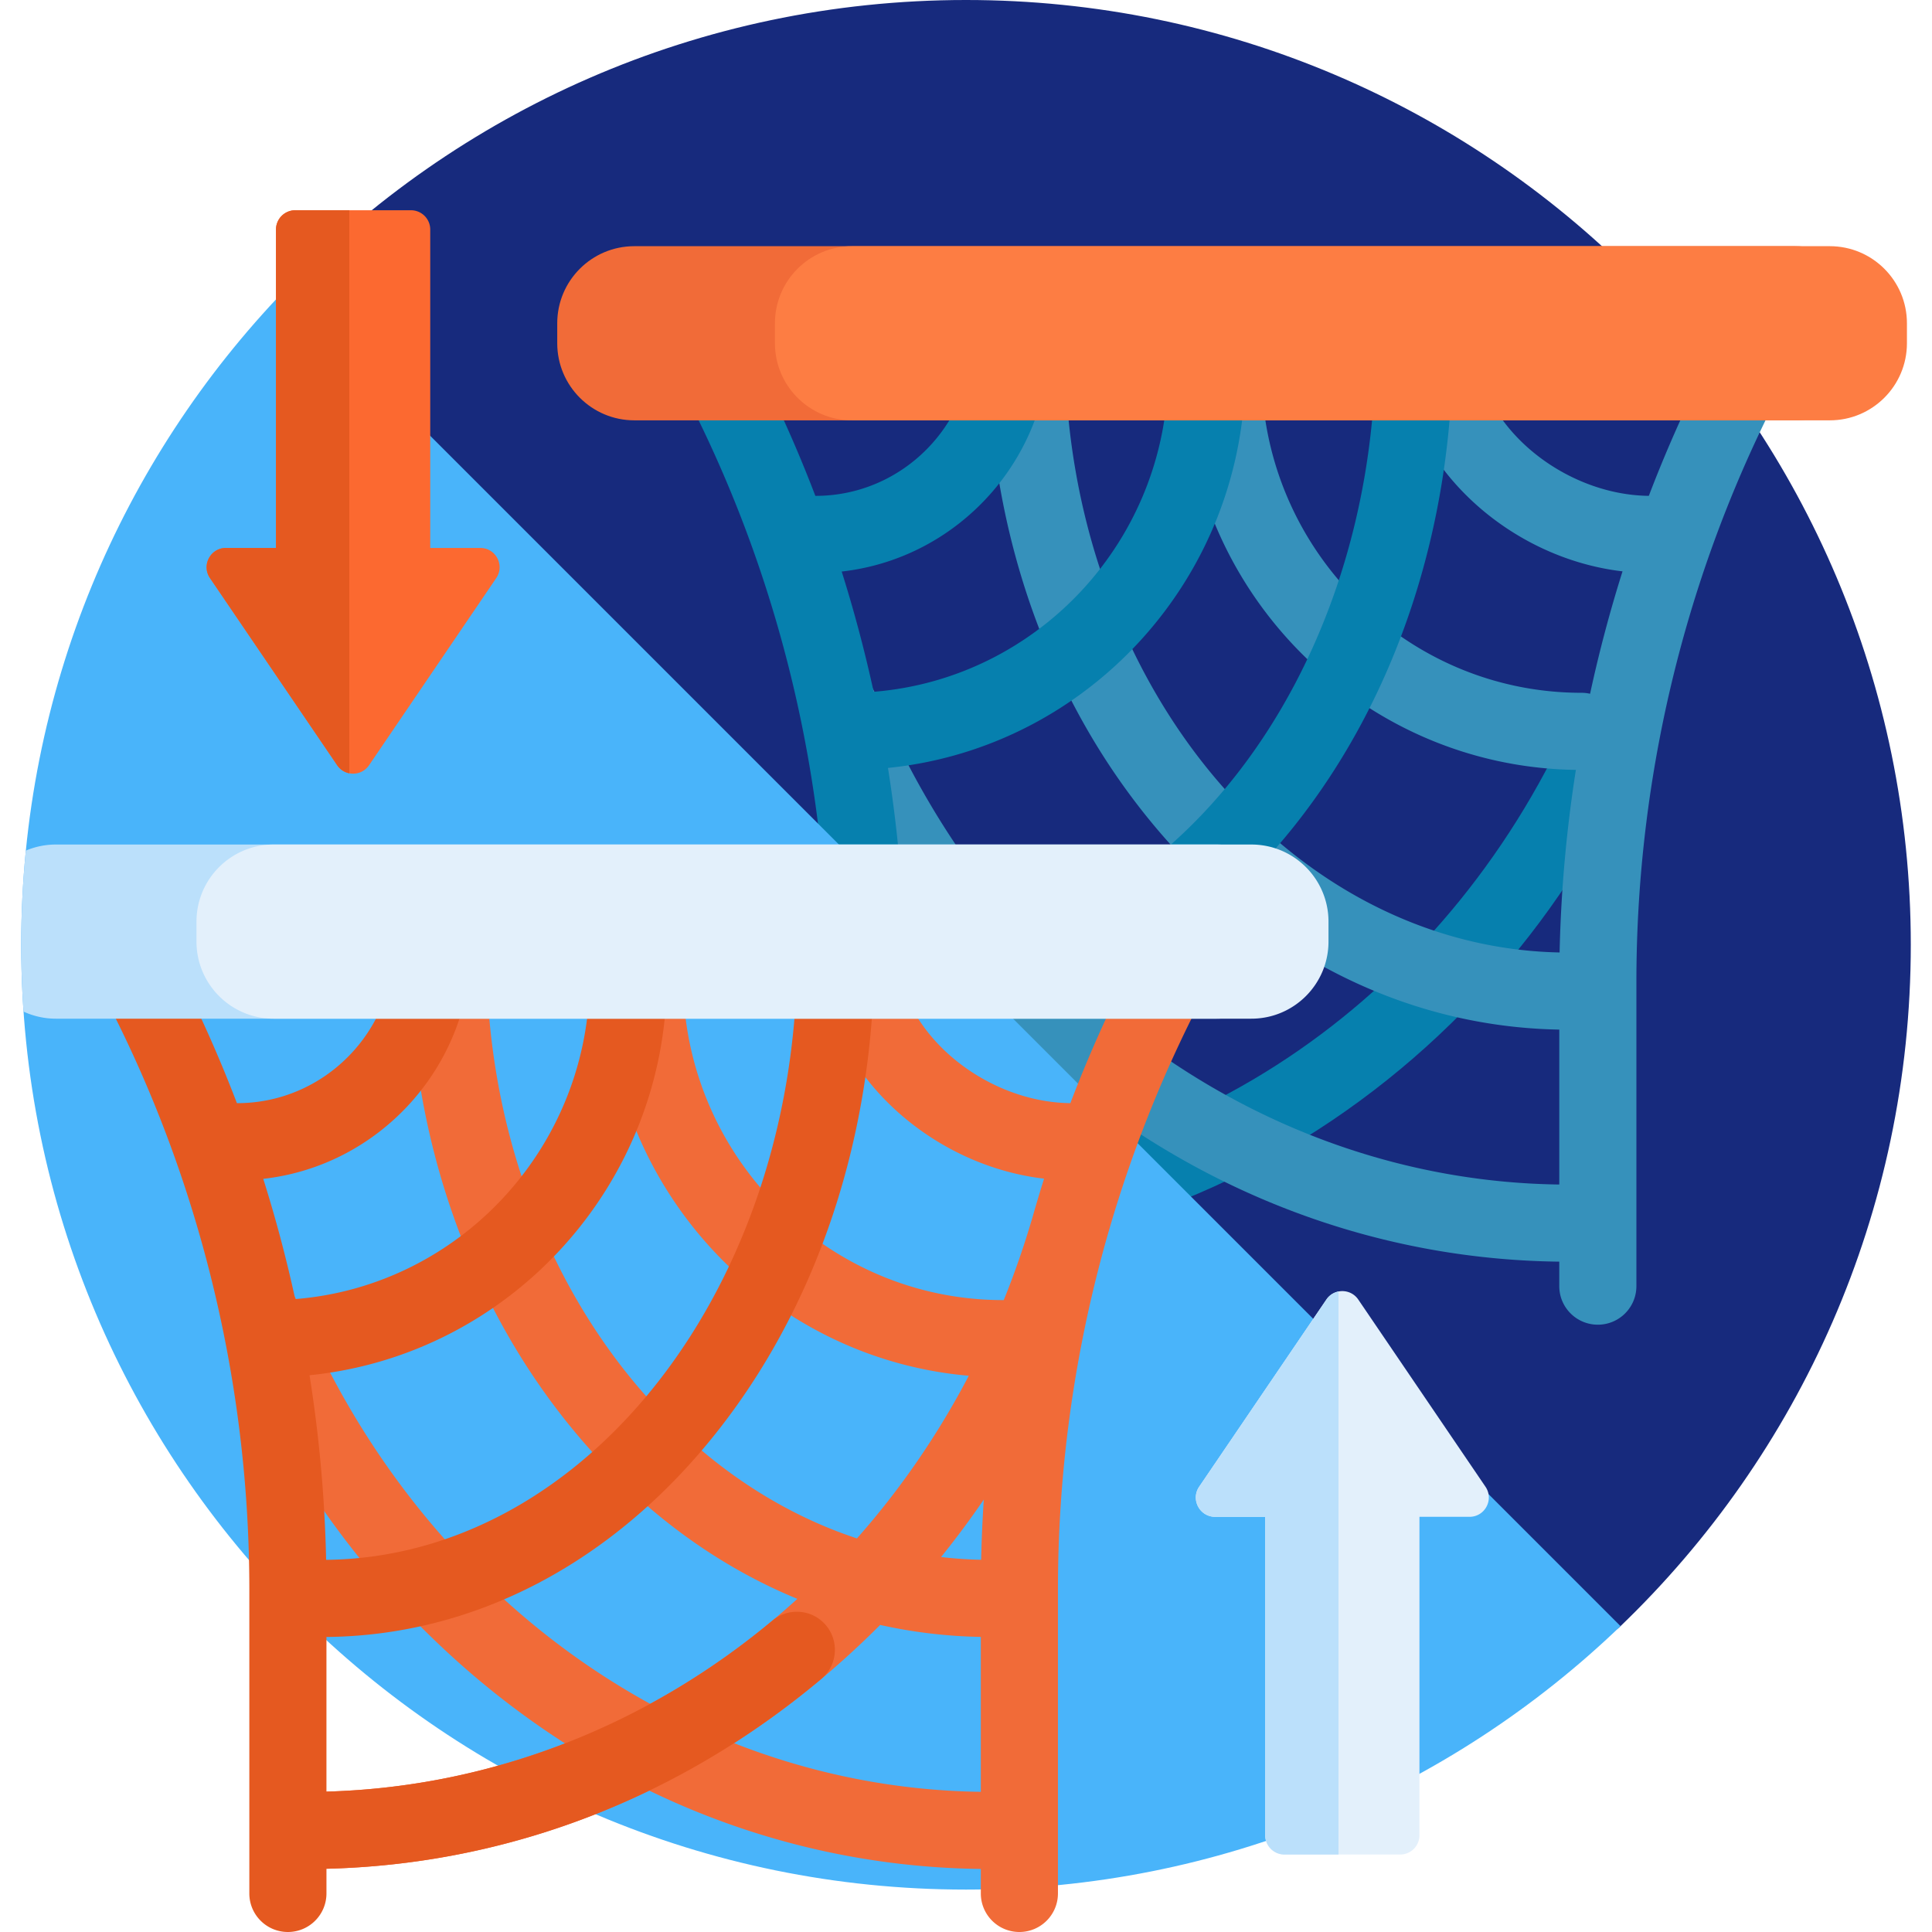 <svg height="512" viewBox="0 0 501 501" width="512" xmlns="http://www.w3.org/2000/svg"><path d="M73.884 75.2C118.46 28.846 181.111.001 250.498 0 385.769-.001 495.501 109.732 495.5 245.003c-.001 69.492-28.934 132.227-75.41 176.815-2.894 2.776-7.491 2.694-10.327-.142L74.03 85.944c-2.95-2.951-3.038-7.736-.146-10.744z" fill="#172a7d"/><path d="M436.708 163.833c-13.897 46.642-40.248 86.855-76.955 116.183-37.596 30.039-82.327 45.916-129.356 45.916-5.522 0-10-4.477-10-10s4.478-10 10-10c77.574 0 146.594-48.49 178.602-123.049.958-2.231 2.986-.106 3.877-2.383 2.282-5.834 3.238-16.198 5.063-22.32 1.578-5.292 7.142-8.308 12.439-6.728 5.292 1.576 7.907 7.088 6.33 12.381z" fill="#0680ae"/><path d="M465.261 94.661c-26.767 48.638-40.915 103.964-40.915 159.997v78.858c0 5.523-4.478 10-10 10s-10-4.477-10-10v-6.348c-42.028-.485-82.603-13.99-117.488-39.132-34.493-24.859-61.618-59.67-78.441-100.668-2.097-5.109.346-10.951 5.455-13.048 5.11-2.099 10.95.347 13.047 5.455 31.438 76.614 100.903 126.392 177.428 127.391v-40.172c-39.691-.705-76.798-19.278-104.711-52.48-28.042-33.357-43.486-77.634-43.486-124.675 0-5.523 4.478-10 10-10s10 4.477 10 10c0 85.757 57.339 155.693 128.281 157.153a354.13 354.13 0 014.222-47.348c-56.109-.779-101.517-46.961-101.517-103.616 0-5.523 4.478-10 10-10s10 4.477 10 10c0 46.112 37.215 83.626 82.959 83.626.77 0 1.519.087 2.239.252a353.51 353.51 0 018.415-31.745c-30.729-3.58-58.459-29.412-58.459-60.645 0-5.523 4.478-10 10-10s10 4.477 10 10c0 22.502 22.966 40.835 45.278 41.067a347.055 347.055 0 0120.173-43.565c2.663-4.839 8.744-6.602 13.582-3.939 4.837 2.662 6.601 8.743 3.938 13.582z" fill="#3691bb"/><path d="M376.715 89.839c0 46.946-14.623 91.151-41.175 124.472-26.813 33.649-62.601 52.331-100.886 52.699v66.506c0 5.523-4.478 10-10 10s-10-4.477-10-10v-78.858c0-56.033-14.148-111.359-40.915-159.997-2.663-4.838-.899-10.919 3.939-13.582 4.838-2.664 10.92-.899 13.582 3.939a347.1 347.1 0 0120.174 43.568l.065-.001c22.445 0 40.705-18.424 40.705-41.069 0-5.523 4.478-10 10-10s10 4.477 10 10c0 31.373-23.638 57.296-53.938 60.692 3.234 10.254 6 20.661 8.289 31.183 42.668-3.404 76.354-39.492 76.354-83.364 0-5.523 4.478-10 10-10s10 4.477 10 10c0 53.635-40.696 97.884-92.642 103.11a354.166 354.166 0 014.302 47.872c67.45-.736 122.144-70.958 122.144-157.17 0-5.523 4.478-10 10-10s10.002 4.477 10.002 10z" fill="#0680ae"/><path d="M465.468 109H164.5c-11.046 0-20-8.954-20-20v-5.161c0-11.046 8.954-20 20-20h300.968c11.046 0 20 8.954 20 20V89c0 11.046-8.955 20-20 20z" fill="#f16b38"/><path d="M474.5 109H220.952c-11.046 0-20-8.954-20-20v-5.161c0-11.046 8.954-20 20-20H474.5c11.046 0 20 8.954 20 20V89c0 11.046-8.954 20-20 20z" fill="#fd7d43"/><path d="M250.5 490c-135.31 0-245-109.69-245-245 0-65.887 26.009-125.7 68.319-169.732l346.413 346.413C376.2 463.991 316.387 490 250.5 490z" fill="#49b4fa"/><path d="M311.321 238.563c-4.838-2.662-10.919-.9-13.582 3.939a347.055 347.055 0 00-20.173 43.565c-22.312-.232-45.278-18.565-45.278-41.067 0-5.523-4.478-10-10-10s-10 4.477-10 10c0 31.234 27.73 57.065 58.459 60.645a351.7 351.7 0 00-3.208 10.762c-.059.166-.115.335-.166.506a226.065 226.065 0 01-7.081 20.227c-.066-.001-.132-.003-.199-.003-45.744 0-82.959-37.515-82.959-83.626 0-5.523-4.478-10-10-10s-10 4.477-10 10c0 54.132 41.453 98.702 94.087 103.245-8.091 15.453-17.859 29.591-29.002 42.182-55.309-18.251-96.072-79.309-96.072-151.615 0-5.523-4.478-10-10-10s-10 4.477-10 10c0 47.042 15.444 91.318 43.486 124.675 16.337 19.432 35.822 33.853 57.132 42.613-11.684 10.632-24.492 19.773-38.165 27.224-39.876-21.864-72.707-58.331-91.683-104.576-2.097-5.108-7.937-7.554-13.047-5.455-5.109 2.097-7.552 7.938-5.455 13.048 16.823 40.998 43.948 75.809 78.441 100.668a215.172 215.172 0 009.662 6.573c-21.063 8.178-43.666 12.573-67.019 12.573-5.522 0-10 4.477-10 10s4.478 10 10 10c31.093 0 61.182-6.941 88.868-20.326 26.906 13.03 56.074 19.966 85.977 20.311V491c0 5.523 4.478 10 10 10s10-4.477 10-10v-78.858c0-56.033 14.148-111.359 40.915-159.997 2.665-4.839.901-10.92-3.938-13.582zm-56.975 226.088c-22.175-.289-43.757-4.675-63.992-12.623a218.815 218.815 0 0018.503-13.278 228.85 228.85 0 0019.377-17.378 130.488 130.488 0 0026.112 3.106zm-10.316-60.886a231.079 231.079 0 0011.085-14.905 354.673 354.673 0 00-.686 15.616 109.444 109.444 0 01-10.399-.711z" fill="#f16b38"/><path d="M213.908 421.152c3.787 4.14 3.38 10.615-.92 14.219a227.615 227.615 0 01-4.131 3.38c-36.22 28.939-79.063 44.734-124.202 45.852V491c0 5.523-4.478 10-10 10s-10-4.477-10-10v-78.858c0-56.033-14.148-111.359-40.915-159.997-2.663-4.838-.899-10.919 3.939-13.582 4.838-2.664 10.92-.899 13.582 3.939a347.1 347.1 0 0120.174 43.568l.065-.001c22.445 0 40.705-18.424 40.705-41.069 0-5.523 4.478-10 10-10s10 4.477 10 10c0 31.373-23.638 57.296-53.938 60.692 3.234 10.254 6 20.661 8.289 31.183 42.668-3.404 76.354-39.492 76.354-83.364 0-5.523 4.478-10 10-10s10 4.477 10 10c0 53.635-40.696 97.884-92.642 103.11a354.166 354.166 0 014.302 47.872c67.45-.736 122.144-70.958 122.144-157.17 0-5.523 4.478-10 10-10s10 4.477 10 10c0 46.946-14.623 91.151-41.175 124.472-26.813 33.649-62.601 52.331-100.886 52.699v40.101c42.979-1.193 83.191-17.263 115.64-44.342 4.057-3.385 10.049-2.999 13.615.899z" fill="#e55920"/><path d="M128.686 149.904l-32.983 48.531c-1.984 2.919-6.287 2.919-8.271 0l-32.983-48.531c-2.256-3.32.122-7.81 4.135-7.81h12.983V59.52a5 5 0 015-5h30a5 5 0 015 5v82.574h12.983c4.014-.001 6.392 4.49 4.136 7.81z" fill="#fc6930"/><path d="M90.576 200.526a4.945 4.945 0 01-3.144-2.091l-32.983-48.531c-2.256-3.32.122-7.81 4.135-7.81h12.983V59.52a5 5 0 015-5h14.009z" fill="#e55920"/><path d="M335.468 239v5.161c0 11.046-8.954 20-20 20H14.5a19.92 19.92 0 01-8.397-1.843c-.4-5.721-.603-11.496-.603-17.318 0-8.242.407-16.39 1.202-24.423A19.947 19.947 0 0114.5 219h300.968c11.045 0 20 8.954 20 20z" fill="#bbe0fb"/><path d="M381.07 393.338h-12.983v82.574a5 5 0 01-5 5h-30a5 5 0 01-5-5v-82.574h-12.983c-4.014 0-6.391-4.491-4.135-7.81l32.983-48.531c1.984-2.919 6.287-2.919 8.271 0l32.983 48.531c2.256 3.32-.122 7.81-4.136 7.81zM344.5 244.161V239c0-11.046-8.954-20-20-20H70.952c-11.046 0-20 8.954-20 20v5.161c0 11.046 8.954 20 20 20H324.5c11.046 0 20-8.954 20-20z" fill="#e3f0fb"/><path d="M347.096 480.912h-14.009a5 5 0 01-5-5v-82.574h-12.983c-4.014 0-6.391-4.491-4.135-7.81l32.983-48.531a4.945 4.945 0 013.144-2.091z" fill="#bbe0fb"/></svg>